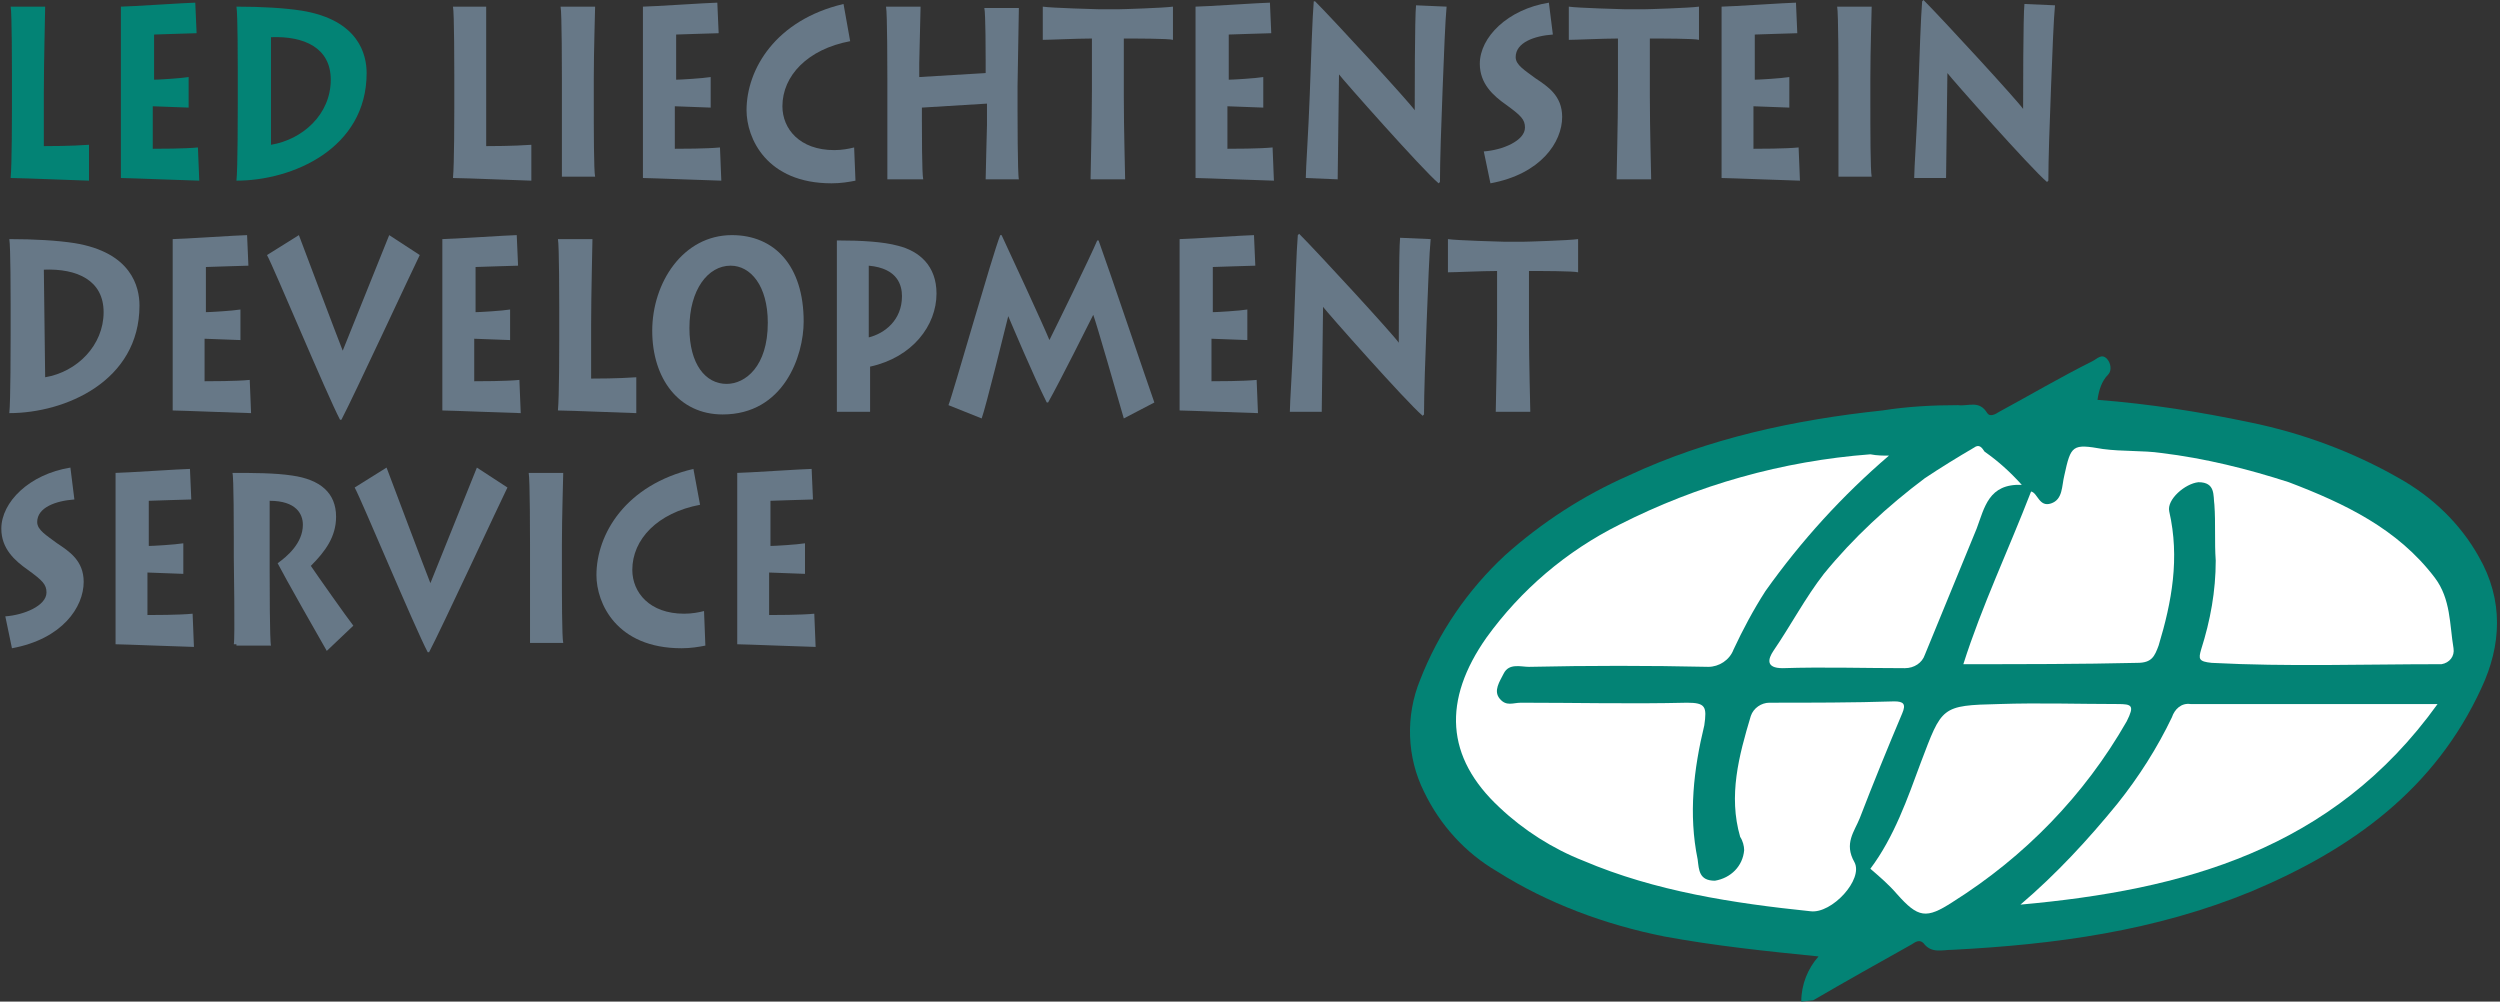 <?xml version="1.0" encoding="utf-8"?>
<!-- Generator: Adobe Illustrator 23.0.1, SVG Export Plug-In . SVG Version: 6.00 Build 0)  -->
<svg version="1.1" id="Layer_1" xmlns="http://www.w3.org/2000/svg" xmlns:xlink="http://www.w3.org/1999/xlink" x="0px" y="0px"
	 viewBox="0 0 188.2 75.4" style="enable-background:new 0 0 188.2 75.4;" xml:space="preserve">
<rect x="0" y="0" width="188.2" height="75.4" fill="#333333" stroke="none"/>
<style type="text/css">
	.st0{fill:#038375;}
	.st1{fill:#677887;}
	.st2{fill:#FFFFFF;}
</style>
<g>
	<g>
		<path class="st0" d="M6.7,13.6c-0.3,0-5.1-0.2-5.9-0.2c0.1-1,0.1-4.9,0.1-5.3V5.7c0-0.3,0-4.8-0.1-5.2h2.6c0,0.4-0.1,4.2-0.1,6.4
			V11c0.3,0,2,0,3.4-0.1L6.7,13.6z"/>
	</g>
	<g>
		<path class="st0" d="M15,13.6c-0.4,0-5.4-0.2-5.9-0.2c0-1,0-4.9,0-5.3V5.7c0-0.3,0-4.7,0-5.2c0.6,0,5.1-0.3,5.6-0.3l0.1,2.3
			c-0.5,0-2.9,0.1-3.2,0.1V6c0.3,0,2-0.1,2.6-0.2v2.3c-0.3,0-2.4-0.1-2.7-0.1v3.2c0.4,0,2.4,0,3.4-0.1L15,13.6z"/>
	</g>
	<g>
		<path class="st0" d="M17.9,5.4c0-0.4,0-4.4-0.1-4.9c1.9,0,3.6,0.1,4.9,0.3c4.3,0.7,4.9,3.3,4.9,4.7c0,5.7-5.6,8.1-9.8,8.1
			c0.1-0.8,0.1-5.4,0.1-5.9L17.9,5.4z M20.4,10.9c2.4-0.4,4.5-2.3,4.5-4.9c0-2.4-2-3.3-4.5-3.2V10.9z"/>
	</g>
	<g>
		<path class="st1" d="M40,13.6c-0.3,0-5.1-0.2-5.9-0.2c0.1-1,0.1-4.9,0.1-5.3V5.7c0-0.3,0-4.8-0.1-5.2h2.5c0,0.4,0,4.2,0,6.4V11
			c0.3,0,2,0,3.4-0.1V13.6z"/>
	</g>
	<g>
		<path class="st1" d="M42.3,13.4c0-0.8,0-5.1,0-5.6V5.9c0-0.3,0-5-0.1-5.4h2.6c0,0.3-0.1,3.3-0.1,5.4v1.9c0,1.8,0,5.1,0.1,5.5h-2.5
			V13.4z"/>
	</g>
	<g>
		<path class="st1" d="M54.3,13.6c-0.4,0-5.4-0.2-5.9-0.2c0-1,0-4.9,0-5.3V5.7c0-0.3,0-4.7,0-5.2c0.6,0,5.1-0.3,5.6-0.3l0.1,2.3
			c-0.5,0-2.9,0.1-3.2,0.1V6c0.3,0,2-0.1,2.6-0.2v2.3c-0.3,0-2.4-0.1-2.7-0.1v3.2c0.4,0,2.4,0,3.4-0.1L54.3,13.6z"/>
	</g>
	<g>
		<path class="st1" d="M64.4,13.6c-0.5,0.1-1.1,0.2-1.8,0.2c-4.9,0-6.4-3.4-6.4-5.5c0-3.1,2.2-6.8,7.3-8L64,3.1
			c-3.2,0.6-5.1,2.6-5.1,4.9c0,1.7,1.3,3.3,3.9,3.3c0.6,0,1.1-0.1,1.5-0.2L64.4,13.6z"/>
	</g>
	<g>
		<path class="st1" d="M66.8,13.4c0-0.8,0-5.1,0-5.6V5.9c0-0.3,0-5-0.1-5.4h2.6c0,0.3-0.1,4-0.1,4.3v1l5-0.3v-1c0-0.3,0-3.5-0.1-3.9
			h2.6c0,0.4-0.1,5.5-0.1,5.9v1.8c0,0.2,0,4.8,0.1,5.2h-2.5c0-0.6,0.1-3.8,0.1-4.1V7.8l-4.9,0.3V9c0,0.8,0,4.1,0.1,4.5H66.8z"/>
	</g>
	<g>
		<path class="st1" d="M82.1,13.4c0-0.5,0.1-4.2,0.1-6.6V2.9c-1.1,0-3.2,0.1-3.7,0.1V0.5c0.6,0.1,4.2,0.2,4.3,0.2h1.3
			c0.3,0,3.5-0.1,4.2-0.2v2.5c-0.3-0.1-2.9-0.1-3.7-0.1v4.3c0,2.6,0.1,5.9,0.1,6.3h-2.6V13.4z"/>
	</g>
	<g>
		<path class="st1" d="M95.9,13.6c-0.4,0-5.4-0.2-5.9-0.2c0-1,0-4.9,0-5.3V5.7c0-0.3,0-4.7,0-5.2c0.6,0,5.1-0.3,5.6-0.3l0.1,2.3
			c-0.5,0-2.9,0.1-3.2,0.1V6c0.3,0,2-0.1,2.6-0.2v2.3c-0.3,0-2.4-0.1-2.7-0.1v3.2c0.4,0,2.4,0,3.4-0.1L95.9,13.6z"/>
	</g>
	<g>
		<path class="st1" d="M98.3,13.4c0-0.7,0.2-3.5,0.3-6.3s0.2-5.9,0.3-7l0.1,0c1.4,1.4,7.1,7.6,7.5,8.2c0-0.7,0-7.1,0.1-7.9l2.3,0.1
			c-0.1,1-0.2,3.6-0.3,6.2s-0.2,5.4-0.2,7l-0.1,0.1c-1.2-1-7.3-7.9-7.5-8.2l0,0c0,0.6-0.1,7.3-0.1,7.9L98.3,13.4z"/>
	</g>
	<g>
		<path class="st1" d="M111.7,11.4c1.4-0.1,3.1-0.8,3.1-1.8c0-0.6-0.3-0.9-1.4-1.7c-1-0.7-2-1.6-2-3.1c0-2,2.1-4.1,5.2-4.6l0.3,2.4
			c-1.4,0.1-2.8,0.6-2.8,1.7c0,0.6,0.7,1,1.5,1.6c0.9,0.6,2,1.3,2,2.9c0,1.9-1.6,4.3-5.4,5L111.7,11.4z"/>
	</g>
	<g>
		<path class="st1" d="M121.7,13.4c0-0.5,0.1-4.2,0.1-6.6V2.9c-1.1,0-3.2,0.1-3.7,0.1V0.5c0.6,0.1,4.2,0.2,4.3,0.2h1.3
			c0.3,0,3.5-0.1,4.2-0.2v2.5c-0.3-0.1-2.9-0.1-3.7-0.1v4.3c0,2.6,0.1,5.9,0.1,6.3h-2.6V13.4z"/>
	</g>
	<g>
		<path class="st1" d="M135.5,13.6c-0.4,0-5.4-0.2-5.9-0.2c0-1,0-4.9,0-5.3V5.7c0-0.3,0-4.7,0-5.2c0.6,0,5.1-0.3,5.6-0.3l0.1,2.3
			c-0.5,0-2.9,0.1-3.2,0.1V6c0.3,0,2-0.1,2.6-0.2v2.3c-0.3,0-2.4-0.1-2.7-0.1v3.2c0.4,0,2.4,0,3.4-0.1L135.5,13.6z"/>
	</g>
	<g>
		<path class="st1" d="M138.4,13.4c0-0.8,0-5.1,0-5.6V5.9c0-0.3,0-5-0.1-5.4h2.6c0,0.3-0.1,3.3-0.1,5.4v1.9c0,1.8,0,5.1,0.1,5.5
			h-2.5V13.4z"/>
	</g>
	<g>
		<path class="st1" d="M144.1,13.4c0-0.7,0.2-3.5,0.3-6.3c0.1-2.8,0.2-5.9,0.3-7l0.1-0.1c1.4,1.4,7.1,7.6,7.5,8.2
			c0-0.7,0-7.1,0.1-7.9l2.3,0.1c-0.1,1-0.2,3.6-0.3,6.2c-0.1,2.6-0.2,5.4-0.2,7l-0.1,0.1c-1.2-1-7.3-7.9-7.5-8.2l0,0
			c0,0.6-0.1,7.3-0.1,7.9L144.1,13.4z"/>
	</g>
	<g>
		<path class="st1" d="M0.8,22.9c0-0.4,0-4.4-0.1-4.9c1.9,0,3.6,0.1,4.9,0.3c4.3,0.7,4.9,3.3,4.9,4.7c0,5.7-5.6,8.1-9.8,8.1
			c0.1-0.8,0.1-5.4,0.1-5.9L0.8,22.9z M3.4,28.4C5.8,28,7.8,26,7.8,23.5c0-2.4-2-3.3-4.5-3.2L3.4,28.4z"/>
	</g>
	<g>
		<path class="st1" d="M18.9,31.1c-0.4,0-5.4-0.2-5.9-0.2c0-1,0-4.9,0-5.3v-2.4c0-0.3,0-4.7,0-5.2c0.6,0,5.1-0.3,5.6-0.3l0.1,2.3
			c-0.5,0-2.9,0.1-3.2,0.1v3.4c0.3,0,2-0.1,2.6-0.2v2.3c-0.3,0-2.4-0.1-2.7-0.1v3.2c0.4,0,2.4,0,3.4-0.1L18.9,31.1z"/>
	</g>
	<g>
		<path class="st1" d="M22.5,17.7c0.3,0.8,2.9,7.7,3.3,8.7c0.4-1,3.3-8.2,3.5-8.7l2.3,1.5c-0.5,1-5,10.7-5.9,12.4h-0.1
			c-1-1.9-5-11.5-5.5-12.4L22.5,17.7z"/>
	</g>
	<g>
		<path class="st1" d="M39.2,31.1c-0.4,0-5.4-0.2-5.9-0.2c0-1,0-4.9,0-5.3v-2.4c0-0.3,0-4.7,0-5.2c0.6,0,5.1-0.3,5.6-0.3L39,20
			c-0.5,0-2.9,0.1-3.2,0.1v3.4c0.3,0,2-0.1,2.6-0.2v2.3c-0.3,0-2.4-0.1-2.7-0.1v3.2c0.4,0,2.4,0,3.4-0.1L39.2,31.1z"/>
	</g>
	<g>
		<path class="st1" d="M47.9,31.1c-0.3,0-5.1-0.2-5.9-0.2c0.1-1,0.1-4.9,0.1-5.3v-2.4c0-0.3,0-4.8-0.1-5.2h2.6
			c0,0.4-0.1,4.2-0.1,6.4v4.1c0.3,0,2,0,3.4-0.1V31.1z"/>
	</g>
	<g>
		<path class="st1" d="M55.1,17.7c3.2,0,5.4,2.3,5.4,6.5c0,2.6-1.5,7-6.1,7c-3.3,0-5.3-2.7-5.3-6.3S51.4,17.7,55.1,17.7z M54.7,28.9
			c1.4,0,3.1-1.3,3.1-4.6c0-2.8-1.3-4.3-2.8-4.3c-1.7,0-3.1,1.8-3.1,4.7C51.9,27.4,53.1,28.9,54.7,28.9z"/>
	</g>
	<g>
		<path class="st1" d="M63,31c0-0.8,0-5.2,0-6.5v-2c0-0.4,0-4.2,0-4.4c1.9,0,3.5,0.1,4.6,0.4c1.6,0.4,2.9,1.5,2.9,3.6
			c0,2.4-1.8,4.8-5,5.5v0.7c0,0.4,0,2.3,0,2.7C65.5,31,63,31,63,31z M65.4,25.4c1.2-0.3,2.5-1.3,2.5-3.1c0-0.8-0.3-2.1-2.5-2.3V25.4
			z"/>
	</g>
	<g>
		<path class="st1" d="M71.4,30.5c0.3-0.7,3.3-11.3,3.9-12.8h0.1c0.7,1.5,3.2,6.9,3.6,7.9c0.5-1,3.1-6.3,3.6-7.5h0.1
			c0.8,2.2,3.7,10.8,4.2,12.2l-2.3,1.2c-0.4-1.4-2.1-7.3-2.3-7.8c-0.3,0.6-2.5,5-3.4,6.6h-0.1c-1-2-2.6-5.8-2.9-6.5l0,0
			c-0.2,0.8-1.7,6.9-2,7.7L71.4,30.5z"/>
	</g>
	<g>
		<path class="st1" d="M94.7,31.1c-0.4,0-5.4-0.2-5.9-0.2c0-1,0-4.9,0-5.3v-2.4c0-0.3,0-4.7,0-5.2c0.6,0,5.1-0.3,5.6-0.3l0.1,2.3
			c-0.5,0-2.9,0.1-3.2,0.1v3.4c0.3,0,2-0.1,2.6-0.2v2.3c-0.3,0-2.4-0.1-2.7-0.1v3.2c0.4,0,2.4,0,3.4-0.1L94.7,31.1z"/>
	</g>
	<g>
		<path class="st1" d="M97.1,31c0-0.7,0.2-3.5,0.3-6.3s0.2-5.9,0.3-7l0.1-0.1c1.4,1.4,7.1,7.6,7.5,8.2c0-0.7,0-7.1,0.1-7.9l2.3,0.1
			c-0.1,1-0.2,3.6-0.3,6.2s-0.2,5.4-0.2,7l-0.1,0.1c-1.2-1-7.3-7.9-7.5-8.2l0,0c0,0.6-0.1,7.3-0.1,7.9L97.1,31z"/>
	</g>
	<g>
		<path class="st1" d="M112.6,31c0-0.5,0.1-4.2,0.1-6.6v-4c-1.1,0-3.2,0.1-3.7,0.1V18c0.6,0.1,4.2,0.2,4.3,0.2h1.3
			c0.3,0,3.5-0.1,4.2-0.2v2.5c-0.3-0.1-2.9-0.1-3.7-0.1v4.3c0,2.6,0.1,5.9,0.1,6.3C115.2,31,112.6,31,112.6,31z"/>
	</g>
	<g>
		<path class="st1" d="M0.4,46.4c1.4-0.1,3.1-0.8,3.1-1.8c0-0.6-0.3-0.9-1.4-1.7c-1-0.7-2-1.6-2-3.1c0-2,2.1-4.1,5.2-4.6l0.3,2.4
			c-1.4,0.1-2.8,0.6-2.8,1.7c0,0.6,0.7,1,1.5,1.6c0.9,0.6,2,1.3,2,2.9c0,1.9-1.6,4.3-5.4,5L0.4,46.4z"/>
	</g>
	<g>
		<path class="st1" d="M14.6,48.7c-0.4,0-5.4-0.2-5.9-0.2c0-1,0-4.9,0-5.3v-2.4c0-0.3,0-4.7,0-5.2c0.6,0,5.1-0.3,5.6-0.3l0.1,2.3
			c-0.5,0-2.9,0.1-3.2,0.1v3.4c0.3,0,2-0.1,2.6-0.2v2.3c-0.3,0-2.4-0.1-2.7-0.1v3.2c0.4,0,2.4,0,3.4-0.1L14.6,48.7z"/>
	</g>
	<g>
		<path class="st1" d="M17.6,48.5c0.1-0.4,0-6.2,0-6.6v-1.5c0-0.5,0-4.5-0.1-4.8c1.5,0,3.2,0,4.5,0.2c2.1,0.3,3.3,1.3,3.3,3.1
			c0,1.5-0.8,2.6-1.9,3.7c0.4,0.6,2.8,4,3.2,4.5l-2,1.9c-0.3-0.5-3.3-5.8-3.7-6.6c0.7-0.5,1.9-1.5,1.9-2.9c0-0.8-0.5-1.8-2.5-1.8
			v5.3c0,0.7,0,5.3,0.1,5.6h-2.6V48.5z"/>
	</g>
	<g>
		<path class="st1" d="M29.1,35.2c0.3,0.8,2.9,7.7,3.3,8.7c0.4-1,3.3-8.2,3.5-8.7l2.3,1.5c-0.5,1-5,10.7-5.9,12.4h-0.1
			c-1-1.9-5-11.5-5.5-12.4L29.1,35.2z"/>
	</g>
	<g>
		<path class="st1" d="M39.9,48.5c0-0.8,0-5.1,0-5.6V41c0-0.3,0-5-0.1-5.4h2.6c0,0.3-0.1,3.3-0.1,5.4v1.9c0,1.8,0,5.1,0.1,5.5h-2.5
			V48.5z"/>
	</g>
	<g>
		<path class="st1" d="M53.1,48.6c-0.5,0.1-1.1,0.2-1.8,0.2c-4.9,0-6.4-3.4-6.4-5.5c0-3.1,2.2-6.8,7.3-8l0.5,2.7
			c-3.2,0.6-5.1,2.6-5.1,4.9c0,1.7,1.3,3.3,3.9,3.3c0.6,0,1.1-0.1,1.5-0.2L53.1,48.6z"/>
	</g>
	<g>
		<path class="st1" d="M61.4,48.7c-0.4,0-5.4-0.2-5.9-0.2c0-1,0-4.9,0-5.3v-2.4c0-0.3,0-4.7,0-5.2c0.6,0,5.1-0.3,5.6-0.3l0.1,2.3
			c-0.5,0-2.9,0.1-3.2,0.1v3.4c0.3,0,2-0.1,2.6-0.2v2.3c-0.3,0-2.4-0.1-2.7-0.1v3.2c0.4,0,2.4,0,3.4-0.1L61.4,48.7z"/>
	</g>
	<g>
		<path class="st0" d="M135.6,75.4c0-1.3,0.5-2.5,1.3-3.4c-4-0.4-7.8-0.8-11.6-1.5c-4.5-0.9-8.8-2.5-12.6-4.9
			c-2.4-1.4-4.3-3.5-5.5-6c-1.3-2.6-1.4-5.7-0.3-8.4c1.4-3.6,3.6-6.8,6.4-9.4c2.8-2.5,5.9-4.5,9.3-6c6-2.8,12.5-4.2,19.1-4.9
			c1.9-0.3,3.8-0.4,5.7-0.4c0.8,0.1,1.6-0.4,2.2,0.6c0.2,0.3,0.6,0.1,0.9-0.1c2.4-1.3,4.6-2.6,7-3.8c0.4-0.2,0.7-0.6,1.1-0.2
			c0.3,0.3,0.4,0.9,0.1,1.2c-0.5,0.5-0.7,1.2-0.8,1.9c3.9,0.3,7.7,0.9,11.5,1.7c3.9,0.8,7.7,2.2,11.2,4.2c2.5,1.4,4.6,3.4,6,5.9
			c1.9,3.3,1.7,6.7,0.2,9.9c-3.5,7.6-9.7,12.1-17.3,15.3c-7.3,3-14.8,4-22.5,4.4c-0.8,0-1.6,0.3-2.2-0.5c-0.3-0.3-0.6-0.1-0.9,0.1
			c-2.5,1.4-5,2.8-7.4,4.2L135.6,75.4z"/>
		<path class="st2" d="M142.2,34.3c-3.5,3-6.6,6.4-9.3,10.2c-0.9,1.4-1.7,2.9-2.4,4.4c-0.3,0.8-1.1,1.3-1.9,1.3
			c-4.5-0.1-9-0.1-13.5,0c-0.6,0-1.5-0.3-1.9,0.5c-0.3,0.6-0.8,1.3-0.3,1.9s1,0.3,1.6,0.3c4.2,0,8.3,0.1,12.5,0
			c1.4,0,1.5,0.3,1.3,1.7c-0.8,3.3-1.2,6.7-0.5,10.1c0.1,0.8,0.1,1.6,1.3,1.6c1.2-0.2,2.1-1.1,2.2-2.3c0-0.3-0.1-0.7-0.3-1
			c-0.9-3.1-0.1-6.1,0.8-9.1c0.2-0.6,0.8-1,1.4-1c3.1,0,6.3,0,9.4-0.1c0.7,0,0.9,0.2,0.6,0.9c-1.1,2.6-2.2,5.3-3.2,7.9
			c-0.4,1-1.2,1.9-0.4,3.3c0.7,1.3-1.7,3.9-3.3,3.7c-5.8-0.6-11.7-1.5-17.1-3.8c-2.3-0.9-4.5-2.3-6.3-4c-4.1-3.8-4.3-8.1-1-12.8
			c2.6-3.6,6-6.5,10-8.5c5.9-3,12.3-4.8,18.9-5.3C141.3,34.3,141.8,34.3,142.2,34.3z"/>
		<path class="st2" d="M147.8,50c1.4-4.4,3.4-8.6,5.1-13c0.5,0.1,0.6,1.2,1.5,0.9c0.9-0.3,0.8-1.3,1-2.1c0.5-2.3,0.6-2.4,2.9-2
			c1.5,0.2,3,0.1,4.4,0.3c3.3,0.4,6.5,1.2,9.6,2.2c4.2,1.6,8.2,3.5,11,7.2c1.2,1.6,1.1,3.5,1.4,5.3c0.1,0.6-0.3,1.1-0.9,1.2
			c0,0-0.1,0-0.1,0c-5.8,0-11.5,0.2-17.2-0.1c-1-0.1-1-0.3-0.8-1c0.7-2.2,1.1-4.4,1.1-6.7c-0.1-1.4,0-2.8-0.1-4.2
			c-0.1-0.7,0.1-1.7-1.2-1.7c-1,0.1-2.4,1.3-2.2,2.2c0.8,3.5,0.2,6.8-0.8,10.1c-0.3,0.8-0.5,1.3-1.6,1.3C156.6,50,152.2,50,147.8,50
			z"/>
		<path class="st2" d="M152.1,68.1c2.7-2.3,5.1-4.9,7.3-7.6c1.6-2,3-4.2,4.1-6.5c0.2-0.6,0.7-1.1,1.4-1h18.6
			C175.6,64,164.3,67,152.1,68.1z"/>
		<path class="st2" d="M140.8,65.4c1.8-2.4,2.8-5.3,3.8-8c1.6-4.2,1.5-4.3,5.9-4.4c3-0.1,6,0,8.9,0c1.1,0,1.3,0.1,0.7,1.3
			c-3.2,5.6-7.7,10.2-13.1,13.6c-2,1.3-2.6,1.2-4.2-0.6C142.2,66.6,141.5,66,140.8,65.4z"/>
		<path class="st2" d="M152.2,36.5c-2.5-0.1-2.8,1.7-3.4,3.3c-1.3,3.2-2.6,6.3-3.9,9.5c-0.2,0.6-0.8,1-1.5,1c-3.1,0-6.1-0.1-9.2,0
			c-1.3,0-1.1-0.7-0.7-1.3c1.3-1.9,2.4-4,3.8-5.8c2.2-2.7,4.8-5.1,7.6-7.2c1.2-0.8,2.5-1.6,3.7-2.3c0.4-0.3,0.6,0,0.8,0.3
			C150.4,34.7,151.3,35.5,152.2,36.5z"/>
	</g>
</g>
</svg>
